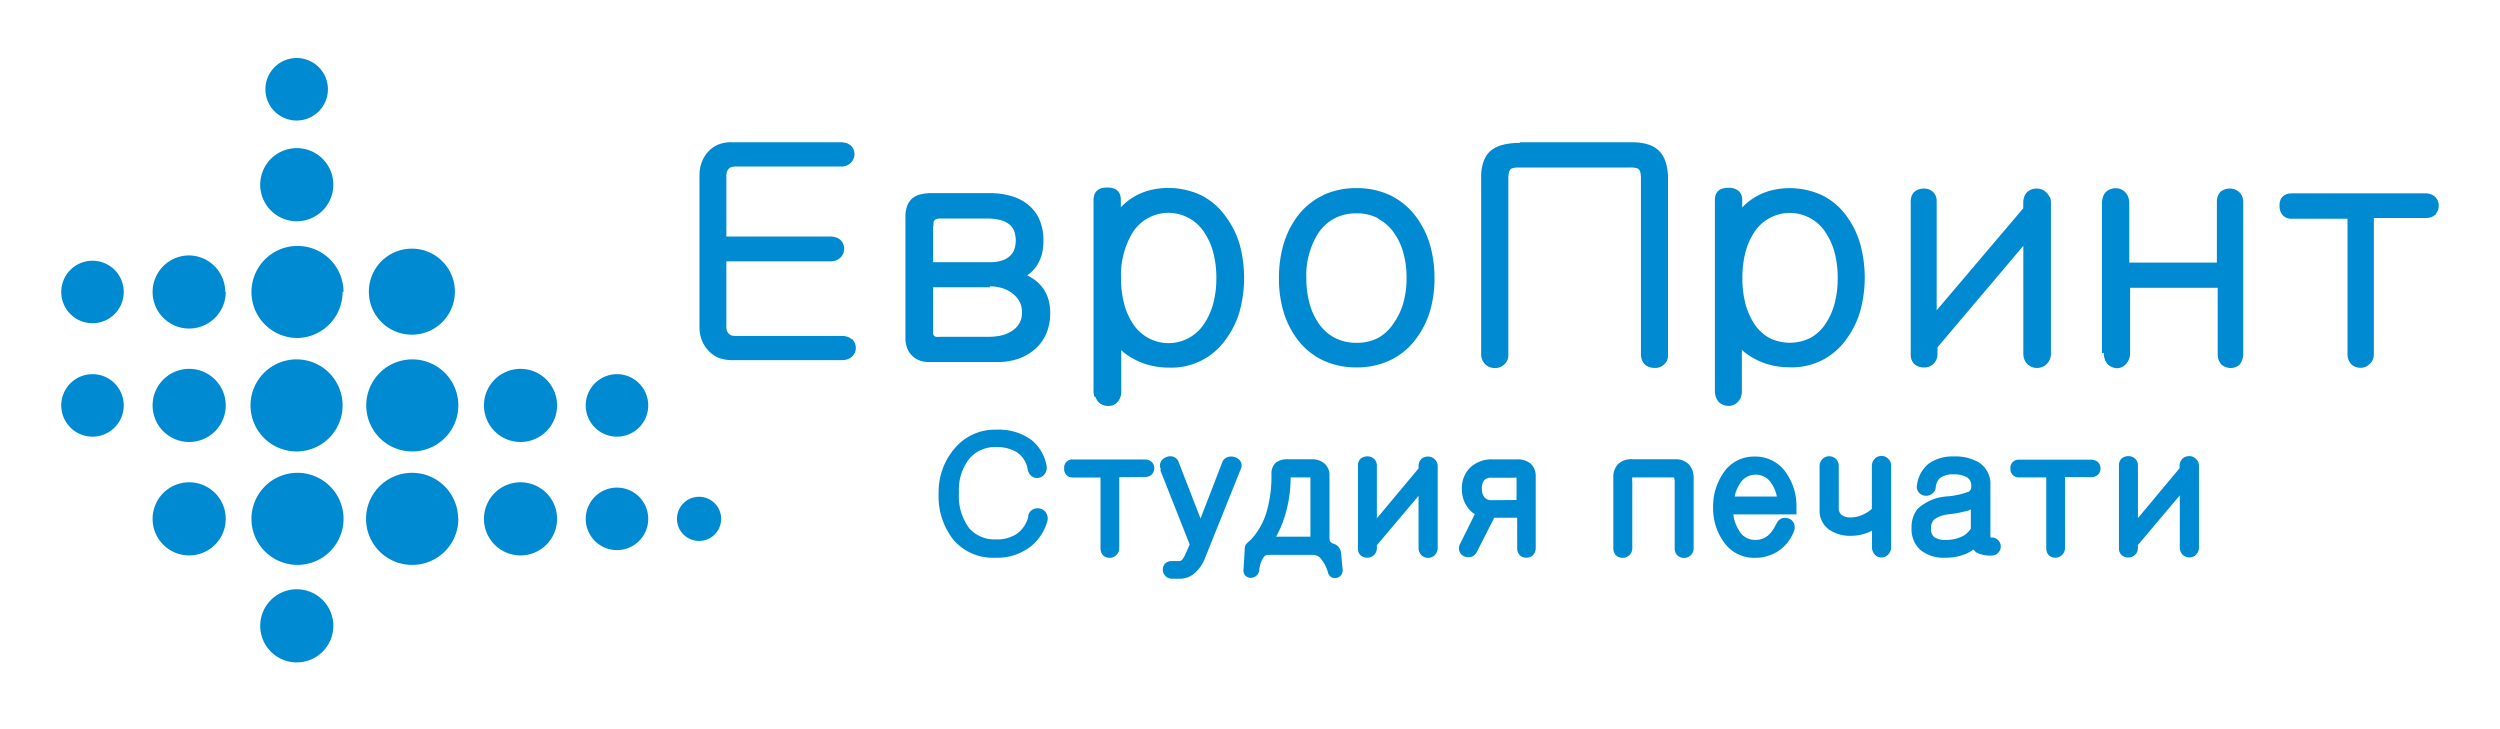 <svg xmlns="http://www.w3.org/2000/svg" viewBox="0 0 240 70"><defs><style>.cls-1{fill:#008ad1;fill-rule:evenodd;}</style></defs><title>logo</title><g id="Слой_3" data-name="Слой 3"><path class="cls-1" d="M32.89,38.92a4.42,4.42,0,1,0-4.42,4.42,4.42,4.42,0,0,0,4.42-4.42ZM70.26,13.66H80.77a1.52,1.52,0,0,1,.5.08,1.28,1.28,0,0,1,.43.25l0,0a1.26,1.26,0,0,1,.24.35v0a1.16,1.16,0,0,1,.09.45,1.17,1.17,0,0,1-.09.46,1.19,1.19,0,0,1-.24.36l0,0a1.26,1.26,0,0,1-.44.29,1.4,1.4,0,0,1-.52.09H70.58a1.08,1.08,0,0,0-.41.07.65.65,0,0,0-.25.18,1,1,0,0,0-.14.27v0a1.27,1.27,0,0,0-.05.38v5.82h10a1.62,1.62,0,0,1,.52.08,1.3,1.3,0,0,1,.44.25l0,0a1.25,1.25,0,0,1,.26.38,1.16,1.16,0,0,1,.09.46,1.18,1.18,0,0,1-.09.46,1.2,1.2,0,0,1-.26.38h0a1.29,1.29,0,0,1-.42.28h0a1.49,1.49,0,0,1-.54.09h-10v6.3a1.07,1.07,0,0,0,.05.34.8.8,0,0,0,.14.26.65.65,0,0,0,.25.19,1.08,1.08,0,0,0,.41.07H80.83a1.6,1.6,0,0,1,.52.08,1.29,1.29,0,0,1,.41.23l.05,0a1.2,1.2,0,0,1,.26.39,1.17,1.17,0,0,1,.09.45,1.19,1.19,0,0,1-.08.43v0a1.15,1.15,0,0,1-.24.36l0,0a1.26,1.26,0,0,1-.45.29,1.5,1.5,0,0,1-.53.09H70.26a3.46,3.46,0,0,1-1.34-.25,2.8,2.8,0,0,1-1-.76,3,3,0,0,1-.58-1,3.47,3.47,0,0,1-.19-1.17V16.84a3.54,3.54,0,0,1,.19-1.18,3.06,3.06,0,0,1,.56-1l0,0a2.8,2.8,0,0,1,1-.76,3.46,3.46,0,0,1,1.34-.25Zm18.14,5a3.79,3.79,0,0,1,1-.12h5.54a7.47,7.47,0,0,1,2.21.3,4.54,4.54,0,0,1,1.69.93,3.79,3.79,0,0,1,1,1.44,5,5,0,0,1,.33,1.87,5.43,5.43,0,0,1-.13,1.25,3.62,3.62,0,0,1-.41,1h0a3.16,3.16,0,0,1-.77.92l-.25.18.4.22a3.75,3.75,0,0,1,.95.81h0a3.4,3.4,0,0,1,.65,1.17,4.61,4.61,0,0,1,.21,1.43,5,5,0,0,1-.39,2,4.07,4.07,0,0,1-1.17,1.54,4.71,4.71,0,0,1-1.59.87,6.29,6.29,0,0,1-2,.29H89.24a2.66,2.66,0,0,1-1-.17,1.93,1.93,0,0,1-.75-.52,2,2,0,0,1-.43-.73,2.78,2.78,0,0,1-.14-.9V20.82a3,3,0,0,1,.15-1,1.81,1.81,0,0,1,.48-.75h0a2.1,2.1,0,0,1,.8-.41Zm6.67,8.92H89.58v4.17a1,1,0,0,0,0,.31.44.44,0,0,0,.09.17.41.41,0,0,0,.17.1,1.21,1.21,0,0,0,.38,0h4.67a5.27,5.27,0,0,0,1.33-.15h0a3.13,3.13,0,0,0,1-.46,2.1,2.1,0,0,0,.67-.74,2.07,2.07,0,0,0,.22-1,2.13,2.13,0,0,0-.22-1,2.4,2.4,0,0,0-.68-.8h0a3.18,3.18,0,0,0-1-.52,4,4,0,0,0-1.21-.17Zm-5.49-5.88v3.47h5.48a3.71,3.71,0,0,0,1.1-.15,2,2,0,0,0,.74-.4l0,0a1.59,1.59,0,0,0,.45-.62,2.71,2.71,0,0,0,0-1.85,1.57,1.57,0,0,0-.48-.63h0a2.34,2.34,0,0,0-.86-.4,5.22,5.22,0,0,0-1.3-.14H90.26a1.07,1.07,0,0,0-.36.05.48.48,0,0,0-.18.11.59.59,0,0,0-.1.2,1.41,1.41,0,0,0,0,.37ZM105.07,38.1a1.84,1.84,0,0,1-.09-.57V19.2Q105,18,106.29,18t1.31,1.17v.73l.24-.24a5.81,5.81,0,0,1,1.2-.87h0a6,6,0,0,1,1.47-.56,7.41,7.41,0,0,1,4.75.49,6.4,6.4,0,0,1,2.36,2A8.5,8.5,0,0,1,119,23.44a12.25,12.25,0,0,1,0,6.47,8.48,8.48,0,0,1-1.3,2.64v0a6.37,6.37,0,0,1-5.49,2.74,7.38,7.38,0,0,1-1.77-.21,6.52,6.52,0,0,1-1.6-.62,5.49,5.49,0,0,1-1.11-.76l-.09-.09v4a1.54,1.54,0,0,1-.1.56,1.36,1.36,0,0,1-.28.45l0,0a1.21,1.21,0,0,1-.43.28,1.14,1.14,0,0,1-.48.07,1.31,1.31,0,0,1-.49-.1,1.33,1.33,0,0,1-.42-.28l0,0a1.52,1.52,0,0,1-.27-.49Zm9.07-17.16a4.07,4.07,0,0,0-5.41,1.39h0a7.87,7.87,0,0,0-1.11,4.36,9.6,9.6,0,0,0,.28,2.41,6.52,6.52,0,0,0,.83,1.93,4.07,4.07,0,0,0,6.9,0,6.44,6.44,0,0,0,.85-1.93,9.4,9.4,0,0,0,.29-2.4,9.55,9.55,0,0,0-.29-2.43,6.44,6.44,0,0,0-.85-1.93,4.15,4.15,0,0,0-1.48-1.4ZM127,18.74a7.46,7.46,0,0,1,3.23-.68,7.38,7.38,0,0,1,3.21.68,6.67,6.67,0,0,1,2.45,2,8.49,8.49,0,0,1,1.37,2.7,11.25,11.25,0,0,1,.45,3.27,10.92,10.92,0,0,1-.45,3.22,8.37,8.37,0,0,1-1.37,2.66,6.67,6.67,0,0,1-2.45,2,7.39,7.39,0,0,1-3.21.68,7.47,7.47,0,0,1-3.23-.68,6.64,6.64,0,0,1-2.44-2l0,0a8.41,8.41,0,0,1-1.34-2.66,11.12,11.12,0,0,1-.44-3.22,11.43,11.43,0,0,1,.44-3.26,8.55,8.55,0,0,1,1.34-2.7h0a6.65,6.65,0,0,1,2.46-2Zm5.29,2.21a4.42,4.42,0,0,0-2.06-.47,4.52,4.52,0,0,0-2.09.47,4.34,4.34,0,0,0-1.57,1.41,7.57,7.57,0,0,0-1.16,4.35,9.14,9.14,0,0,0,.3,2.4,6.34,6.34,0,0,0,.87,1.92,4.35,4.35,0,0,0,1.57,1.41,4.53,4.53,0,0,0,2.09.47,4.42,4.42,0,0,0,2.06-.47A4.25,4.25,0,0,0,133.81,31v0a6.23,6.23,0,0,0,.91-1.92,8.77,8.77,0,0,0,.31-2.4,8.89,8.89,0,0,0-.31-2.42,6.21,6.21,0,0,0-.91-1.93h0A4.26,4.26,0,0,0,132.3,21Zm13.63-7.29h10.77a5,5,0,0,1,1.47.19,2.68,2.68,0,0,1,1.1.62h0a2.77,2.77,0,0,1,.66,1.14,5.08,5.08,0,0,1,.21,1.52v17a1.19,1.19,0,0,1-.1.49v0a1.17,1.17,0,0,1-.33.41,1.21,1.21,0,0,1-.88.29,1.42,1.42,0,0,1-.48-.08,1.29,1.29,0,0,1-.43-.25l0,0a1.26,1.26,0,0,1-.29-.45,1.5,1.5,0,0,1-.09-.53V17.17a2.53,2.53,0,0,0-.06-.63.61.61,0,0,0-.13-.27h0a.56.56,0,0,0-.24-.13h0a2.18,2.18,0,0,0-.57-.06H145.77a1.9,1.9,0,0,0-.56.07.47.47,0,0,0-.21.11h0a.76.76,0,0,0-.14.3,2.48,2.48,0,0,0-.06.59V34.11a1.16,1.16,0,0,1-.45.93,1.21,1.21,0,0,1-.88.29,1.34,1.34,0,0,1-.47-.09h0a1.29,1.29,0,0,1-.72-.74,1.49,1.49,0,0,1-.09-.53V17a4.43,4.43,0,0,1,.22-1.46,2.57,2.57,0,0,1,.68-1.06l0,0a3.1,3.1,0,0,1,1.19-.58,6.39,6.39,0,0,1,1.6-.18Zm18.8,24.45a1.85,1.85,0,0,1-.09-.57V19.2q0-1.17,1.31-1.17a1.42,1.42,0,0,1,.94.28,1.09,1.09,0,0,1,.37.88v.73l.24-.24a5.82,5.82,0,0,1,1.2-.87h0a6.06,6.06,0,0,1,1.47-.56,7.41,7.41,0,0,1,4.75.49,6.4,6.4,0,0,1,2.36,2,8.48,8.48,0,0,1,1.31,2.67,12.25,12.25,0,0,1,0,6.47,8.48,8.48,0,0,1-1.3,2.64v0a6.37,6.37,0,0,1-5.49,2.74,7.38,7.38,0,0,1-1.77-.21,6.51,6.51,0,0,1-1.6-.62,5.5,5.5,0,0,1-1.13-.78l-.07-.07v4a1.55,1.55,0,0,1-.1.56,1.36,1.36,0,0,1-.31.47,1.21,1.21,0,0,1-.43.28,1.14,1.14,0,0,1-.48.07,1.31,1.31,0,0,1-.49-.1,1.33,1.33,0,0,1-.42-.28l0,0a1.52,1.52,0,0,1-.27-.49Zm9.07-17.16a4.07,4.07,0,0,0-5.41,1.39h0a6.5,6.5,0,0,0-.83,1.93,9.76,9.76,0,0,0-.28,2.43,9.59,9.59,0,0,0,.28,2.41,6.53,6.53,0,0,0,.83,1.93,4.13,4.13,0,0,0,1.47,1.4,4.45,4.45,0,0,0,3.95,0,4.16,4.16,0,0,0,1.48-1.4,6.46,6.46,0,0,0,.85-1.93,9.4,9.4,0,0,0,.29-2.4,9.55,9.55,0,0,0-.29-2.43,6.45,6.45,0,0,0-.85-1.93,4.15,4.15,0,0,0-1.48-1.4Zm23-2.06a1.52,1.52,0,0,1,.1.57V33.94a1.48,1.48,0,0,1-.1.55,1.38,1.38,0,0,1-.31.46,1.28,1.28,0,0,1-.43.28,1.36,1.36,0,0,1-1,0,1.26,1.26,0,0,1-.42-.28,1.21,1.21,0,0,1-.3-.47,1.64,1.64,0,0,1-.09-.55V23.6L186,33.34V34a1.31,1.31,0,0,1-.11.53,1.29,1.29,0,0,1-.3.42l0,0a1.29,1.29,0,0,1-.41.25,1.37,1.37,0,0,1-.47.08,1.58,1.58,0,0,1-.47-.07,1.33,1.33,0,0,1-.42-.22l0,0a1.15,1.15,0,0,1-.29-.4v0a1.35,1.35,0,0,1-.1-.52V19.3a1.34,1.34,0,0,1,.09-.49v0a1.15,1.15,0,0,1,.29-.42l0,0a1.33,1.33,0,0,1,.42-.22,1.57,1.57,0,0,1,.47-.07,1.46,1.46,0,0,1,.42.06h0a1.3,1.3,0,0,1,.37.2l0,0a1.16,1.16,0,0,1,.32.4v0a1.25,1.25,0,0,1,.11.53v10.5L194.23,20v-.52a1.74,1.74,0,0,1,.09-.57,1.23,1.23,0,0,1,.3-.48l0,0a1.28,1.28,0,0,1,.42-.25,1.43,1.43,0,0,1,.48-.08,1.32,1.32,0,0,1,.5.09,1.25,1.25,0,0,1,.41.27h0a1.24,1.24,0,0,1,.32.46Zm5,15V19.51a1.9,1.9,0,0,1,.09-.59,1.36,1.36,0,0,1,.26-.46l.06-.06a1.29,1.29,0,0,1,.43-.25,1.47,1.47,0,0,1,.49-.08,1.24,1.24,0,0,1,.49.1,1.27,1.27,0,0,1,.39.26l0,0a1.35,1.35,0,0,1,.31.49,1.65,1.65,0,0,1,.1.58v5.71h8.41V19.36a1.5,1.5,0,0,1,.09-.53,1.26,1.26,0,0,1,.29-.45l0,0a1.39,1.39,0,0,1,.41-.21,1.55,1.55,0,0,1,.47-.07,1.35,1.35,0,0,1,.48.09,1.27,1.27,0,0,1,.38.23l0,0a1.24,1.24,0,0,1,.31.43v0a1.49,1.49,0,0,1,.1.56V34a1.47,1.47,0,0,1-.1.55A1.37,1.37,0,0,1,215,35l0,0a1.3,1.3,0,0,1-.38.24h0a1.4,1.4,0,0,1-.45.09h0a1.5,1.5,0,0,1-.48-.08,1.33,1.33,0,0,1-.42-.24l0,0a1.4,1.4,0,0,1-.28-.46,1.58,1.58,0,0,1-.09-.54V27.63h-8.41v6.26a1.66,1.66,0,0,1-.1.58,1.35,1.35,0,0,1-.31.49,1.32,1.32,0,0,1-.37.28h0a1.17,1.17,0,0,1-.5.11h0a1.45,1.45,0,0,1-.48-.12,1.42,1.42,0,0,1-.41-.28l0,0a1.52,1.52,0,0,1-.27-.5,1.86,1.86,0,0,1-.09-.57ZM220,18.56h12.81a1.6,1.6,0,0,1,.52.08,1.28,1.28,0,0,1,.44.26l0,0a1.24,1.24,0,0,1,.26.38,1.16,1.16,0,0,1,.09.46,1.28,1.28,0,0,1-.07.42v0a1.23,1.23,0,0,1-.2.35l0,.05a1.26,1.26,0,0,1-.43.28h0a1.51,1.51,0,0,1-.53.09h-5V34a1.4,1.4,0,0,1-.09.5v0a1.24,1.24,0,0,1-.32.45,1.3,1.3,0,0,1-.37.26h0a1.23,1.23,0,0,1-.49.1,1.41,1.41,0,0,1-.47-.08h0a1.35,1.35,0,0,1-.42-.25l0,0a1.4,1.4,0,0,1-.28-.46,1.56,1.56,0,0,1-.09-.53V21H220a1.12,1.12,0,0,1-.86-.34,1.26,1.26,0,0,1-.3-.89V19.7a1.13,1.13,0,0,1,.28-.81h0a1.12,1.12,0,0,1,.8-.32ZM98.7,49.56a.86.86,0,0,1,.45-.65.94.94,0,0,1,.68-.09.92.92,0,0,1,.59.4,1,1,0,0,1,.13.8h0A4.73,4.73,0,0,1,99,52.42a5.19,5.19,0,0,1-3.43,1.12,5,5,0,0,1-4-1.67,6.73,6.73,0,0,1-1.46-4.55A6.37,6.37,0,0,1,91.69,43a5,5,0,0,1,3.91-1.75,5.35,5.35,0,0,1,3.44,1,4.14,4.14,0,0,1,1.44,2.51,1,1,0,0,1-.15.69.89.89,0,0,1-.57.41.82.82,0,0,1-.68-.12,1,1,0,0,1-.42-.68,2.44,2.44,0,0,0-1.05-1.65,3.67,3.67,0,0,0-2-.49,3.21,3.21,0,0,0-2.55,1.11,4.82,4.82,0,0,0-1,3.26,5.12,5.12,0,0,0,1,3.44,3.23,3.23,0,0,0,2.55,1.05,3.39,3.39,0,0,0,2-.53,2.84,2.84,0,0,0,1.12-1.71Zm8.75-3.75v6.8a.89.89,0,0,1-.29.68.87.87,0,0,1-.63.26.94.94,0,0,1-.63-.23l0,0,0,0a1,1,0,0,1-.25-.68v-6.8H103a.79.79,0,0,1-.84-.86.78.78,0,0,1,.84-.87h6.9a1,1,0,0,1,.66.23h0a.85.85,0,0,1,.25.6.88.88,0,0,1-.21.58h0a.94.94,0,0,1-.68.27Zm4-.74a.82.82,0,0,1,0-.76,1,1,0,0,1,.47-.41,1,1,0,0,1,.66-.07.8.8,0,0,1,.56.51l2.11,5.44,2.08-5.38a.82.82,0,0,1,.55-.53,1.07,1.07,0,0,1,.61,0,1,1,0,0,1,.56.36.77.77,0,0,1,.08.76l-3.51,8.74a3.57,3.57,0,0,1-1,1.35,2.17,2.17,0,0,1-1.39.48h-.7a.88.88,0,0,1-.69-1.45h0a.91.91,0,0,1,.66-.25h.7a.33.33,0,0,0,.25-.09,2.11,2.11,0,0,0,.32-.5l.44-1-2.83-7.16Zm8.68,6.69a6.71,6.71,0,0,0,1.47-2.64,12.4,12.4,0,0,0,.46-3.57,1.46,1.46,0,0,1,.41-1.13,1.79,1.79,0,0,1,1.17-.33h2.28a1.79,1.79,0,0,1,1.24.42,1.47,1.47,0,0,1,.47,1.13v5.89a1.31,1.31,0,0,0,.06.45.64.64,0,0,0,.31.21,1,1,0,0,1,.58.42,1.33,1.33,0,0,1,.18.65l.13,1.4a.73.73,0,0,1-.58.82.68.68,0,0,1-.82-.51,3.68,3.68,0,0,0-.73-1.39,1,1,0,0,0-.75-.31h-4.29a.5.5,0,0,0-.39.2,2.55,2.55,0,0,0-.44,1.29v0a.83.83,0,0,1-.77.71.69.69,0,0,1-.74-.82l.11-1.81a1.26,1.26,0,0,1,.08-.51v0a1.49,1.49,0,0,1,.29-.32l.25-.22Zm16.05-4.16-4,4.74v.29a.91.91,0,0,1-.92.91,1,1,0,0,1-.61-.2l0,0a.87.87,0,0,1-.29-.67v-8a.86.86,0,0,1,.29-.66l0,0a1,1,0,0,1,.61-.2.94.94,0,0,1,.6.2.85.85,0,0,1,.32.68v5.07l4-4.79v-.2a1,1,0,0,1,.27-.71l0,0a.92.92,0,0,1,.63-.23.87.87,0,0,1,.64.25.92.92,0,0,1,.3.71v7.8a1,1,0,0,1-.28.7.92.92,0,0,1-1.29,0,1,1,0,0,1-.27-.7v-5Zm5.4,1.76a2.4,2.4,0,0,1-.73-.71,2.94,2.94,0,0,1-.51-1.69,2.76,2.76,0,0,1,.86-2.13,3,3,0,0,1,2.09-.73h2.35a1.9,1.9,0,0,1,1.35.45,1.66,1.66,0,0,1,.44,1.21v6.86a1,1,0,0,1-.28.69l0,0a.92.92,0,0,1-.62.23.94.94,0,0,1-.63-.23l0,0,0,0a1,1,0,0,1-.25-.68V49.7h-2.2L141.77,53v0a1.08,1.08,0,0,1-.52.46h-.05a1,1,0,0,1-.64-.05.85.85,0,0,1-.46-.5.9.9,0,0,1,.09-.74l1.42-2.87Zm15-5.27h4.26a1.73,1.73,0,0,1,1.3.5,1.91,1.91,0,0,1,.45,1.32v6.72a.91.91,0,0,1-.92.93.94.94,0,0,1-.63-.23h0a.94.94,0,0,1-.27-.68V46.28a1,1,0,0,0-.08-.45l-.1,0h-3.67a1.16,1.16,0,0,0-.22,0,1.75,1.75,0,0,0,0,.45v6.34a.91.91,0,0,1-.92.93.94.94,0,0,1-.63-.23h0a.94.94,0,0,1-.27-.68V45.83a1.75,1.75,0,0,1,.46-1.28,1.85,1.85,0,0,1,1.33-.47Zm13.94,6.23a1,1,0,0,1,.51-.55h0a1,1,0,0,1,.67,0,.83.83,0,0,1,.51.46,1,1,0,0,1,0,.79,4,4,0,0,1-1.46,1.86,4,4,0,0,1-2.29.67,3.52,3.52,0,0,1-3-1.55,5.52,5.52,0,0,1-1-3.29,5.64,5.64,0,0,1,1-3.33,3.5,3.5,0,0,1,3-1.55,3.54,3.54,0,0,1,3,1.55,5.58,5.58,0,0,1,1,3.33v.67h-6.06a3.72,3.72,0,0,0,.56,1.57,1.72,1.72,0,0,0,1.52.88,1.84,1.84,0,0,0,1.27-.44,3.06,3.06,0,0,0,.74-1.05Zm9.19.63-.35.16a4.46,4.46,0,0,1-1.72.33,3.53,3.53,0,0,1-1.84-.47,2.2,2.2,0,0,1-1.12-2v-4.2a1,1,0,0,1,.27-.7.9.9,0,0,1,.65-.27.92.92,0,0,1,.62.23.93.93,0,0,1,.3.71v4a.87.87,0,0,0,.23.66,1.38,1.38,0,0,0,.93.27,2.79,2.79,0,0,0,1.29-.33,3,3,0,0,0,.73-.49v-4.1a1,1,0,0,1,.27-.71.9.9,0,0,1,.65-.27.88.88,0,0,1,.64.26.93.93,0,0,1,.29.72v7.74a1,1,0,0,1-.27.73.86.86,0,0,1-.66.3.87.87,0,0,1-.66-.3,1.06,1.06,0,0,1-.25-.72V50.94Zm9.68,1.85a4,4,0,0,1-.64.36,5,5,0,0,1-2,.38,3.54,3.54,0,0,1-2.4-.75,2.67,2.67,0,0,1-.84-2.08,2.79,2.79,0,0,1,.59-1.87A4.62,4.62,0,0,1,187,47.65a7.74,7.74,0,0,0,2-.45.55.55,0,0,0,.24-.54.94.94,0,0,0-.34-.8,2.44,2.44,0,0,0-1.37-.32,2,2,0,0,0-1.3.36,1.34,1.34,0,0,0-.4.92.86.86,0,0,1-.38.6.91.91,0,0,1-.62.17.87.87,0,0,1-.59-.28.81.81,0,0,1-.21-.74,3.1,3.1,0,0,1,1.17-2.09,3.94,3.94,0,0,1,2.35-.66,4.47,4.47,0,0,1,2.43.58,2.45,2.45,0,0,1,1.1,2.18V51.5a.28.28,0,0,0,0,.1.22.22,0,0,0,.13,0,.86.86,0,1,1,0,1.73,2.84,2.84,0,0,1-1.47-.29,1,1,0,0,1-.27-.28Zm8.85-7v6.8a.89.89,0,0,1-.29.68.87.87,0,0,1-.63.26.94.94,0,0,1-.63-.23l0,0,0,0a1,1,0,0,1-.25-.68v-6.8h-2.58A.79.79,0,0,1,193,45a.78.78,0,0,1,.84-.87h6.9a1,1,0,0,1,.66.23h0a.85.85,0,0,1,.25.6.88.88,0,0,1-.21.58h0a.94.94,0,0,1-.68.27Zm11,1.78-4,4.74v.29a.91.91,0,0,1-.92.91,1,1,0,0,1-.61-.2l0,0a.87.87,0,0,1-.29-.67v-8a.86.86,0,0,1,.29-.66l0,0a1,1,0,0,1,.61-.2.94.94,0,0,1,.6.2.85.85,0,0,1,.32.68v5.07l4-4.79v-.2a1,1,0,0,1,.29-.73.92.92,0,0,1,.63-.23.87.87,0,0,1,.64.25.92.92,0,0,1,.3.71v7.8a1,1,0,0,1-.28.7.92.92,0,0,1-1.29,0,1,1,0,0,1-.27-.7v-5Zm-86.73,3.94h3.29V45.83h-1.9v0a12.4,12.4,0,0,1-.53,3.62,9.66,9.66,0,0,1-.86,2.06ZM145.59,48V46s0-.12,0-.14a.7.7,0,0,0-.27,0h-2.15a.91.91,0,0,0-.69.24,1.29,1.29,0,0,0-.22.82,1.25,1.25,0,0,0,.25.83.9.9,0,0,0,.71.27Zm20.94-.33h4.05a3.34,3.34,0,0,0-.52-1.26,1.74,1.74,0,0,0-1.51-.84,1.72,1.72,0,0,0-1.49.82,3.33,3.33,0,0,0-.53,1.27Zm22.67,3.09V48.9L189,49a11.87,11.87,0,0,1-1.9.37,2.86,2.86,0,0,0-1.41.49,1.13,1.13,0,0,0-.31.88,1,1,0,0,0,.29.81,1.78,1.78,0,0,0,1.1.28,3.47,3.47,0,0,0,1.63-.35,2.07,2.07,0,0,0,.8-.73ZM32,17.73a3.51,3.51,0,1,1-3.51-3.51A3.51,3.51,0,0,1,32,17.73Zm0,42.35a3.51,3.51,0,1,1-3.51-3.51A3.51,3.51,0,0,1,32,60.08ZM69.23,49.81a2.12,2.12,0,1,1-2.12-2.12,2.12,2.12,0,0,1,2.12,2.12Zm-7-10.89a3,3,0,1,1-3-3,3,3,0,0,1,3,3Zm0,10.89a3,3,0,1,1-3-3,3,3,0,0,1,3,3ZM31.48,8.57a3,3,0,1,1-3-3,3,3,0,0,1,3,3Zm22,30.35a3.51,3.51,0,1,1-3.51-3.51,3.51,3.51,0,0,1,3.51,3.51Zm0,10.89a3.51,3.51,0,1,1-3.51-3.51,3.51,3.51,0,0,1,3.51,3.51Zm-9.5,0a4.42,4.42,0,1,0-4.42,4.42A4.42,4.42,0,0,0,44,49.81ZM43.67,28a4.13,4.13,0,1,1-4.13-4.13A4.13,4.13,0,0,1,43.67,28ZM44,38.92a4.42,4.42,0,1,0-4.42,4.42A4.42,4.42,0,0,0,44,38.92Zm-32.12,0a3,3,0,1,1-3-3,3,3,0,0,1,3,3Zm0-10.89a3,3,0,1,1-3-3,3,3,0,0,1,3,3Zm9.79,0a3.51,3.51,0,1,1-3.51-3.51A3.51,3.51,0,0,1,21.62,28Zm0,10.89a3.51,3.51,0,1,1-3.51-3.51,3.51,3.51,0,0,1,3.51,3.51Zm0,10.89a3.51,3.51,0,1,1-3.51-3.51,3.51,3.51,0,0,1,3.51,3.51Zm11.31,0a4.42,4.42,0,1,1-4.42-4.42,4.42,4.42,0,0,1,4.42,4.42Zm0-21.78a4.42,4.42,0,1,0-4.42,4.42A4.42,4.42,0,0,0,32.89,28Z"/></g></svg>